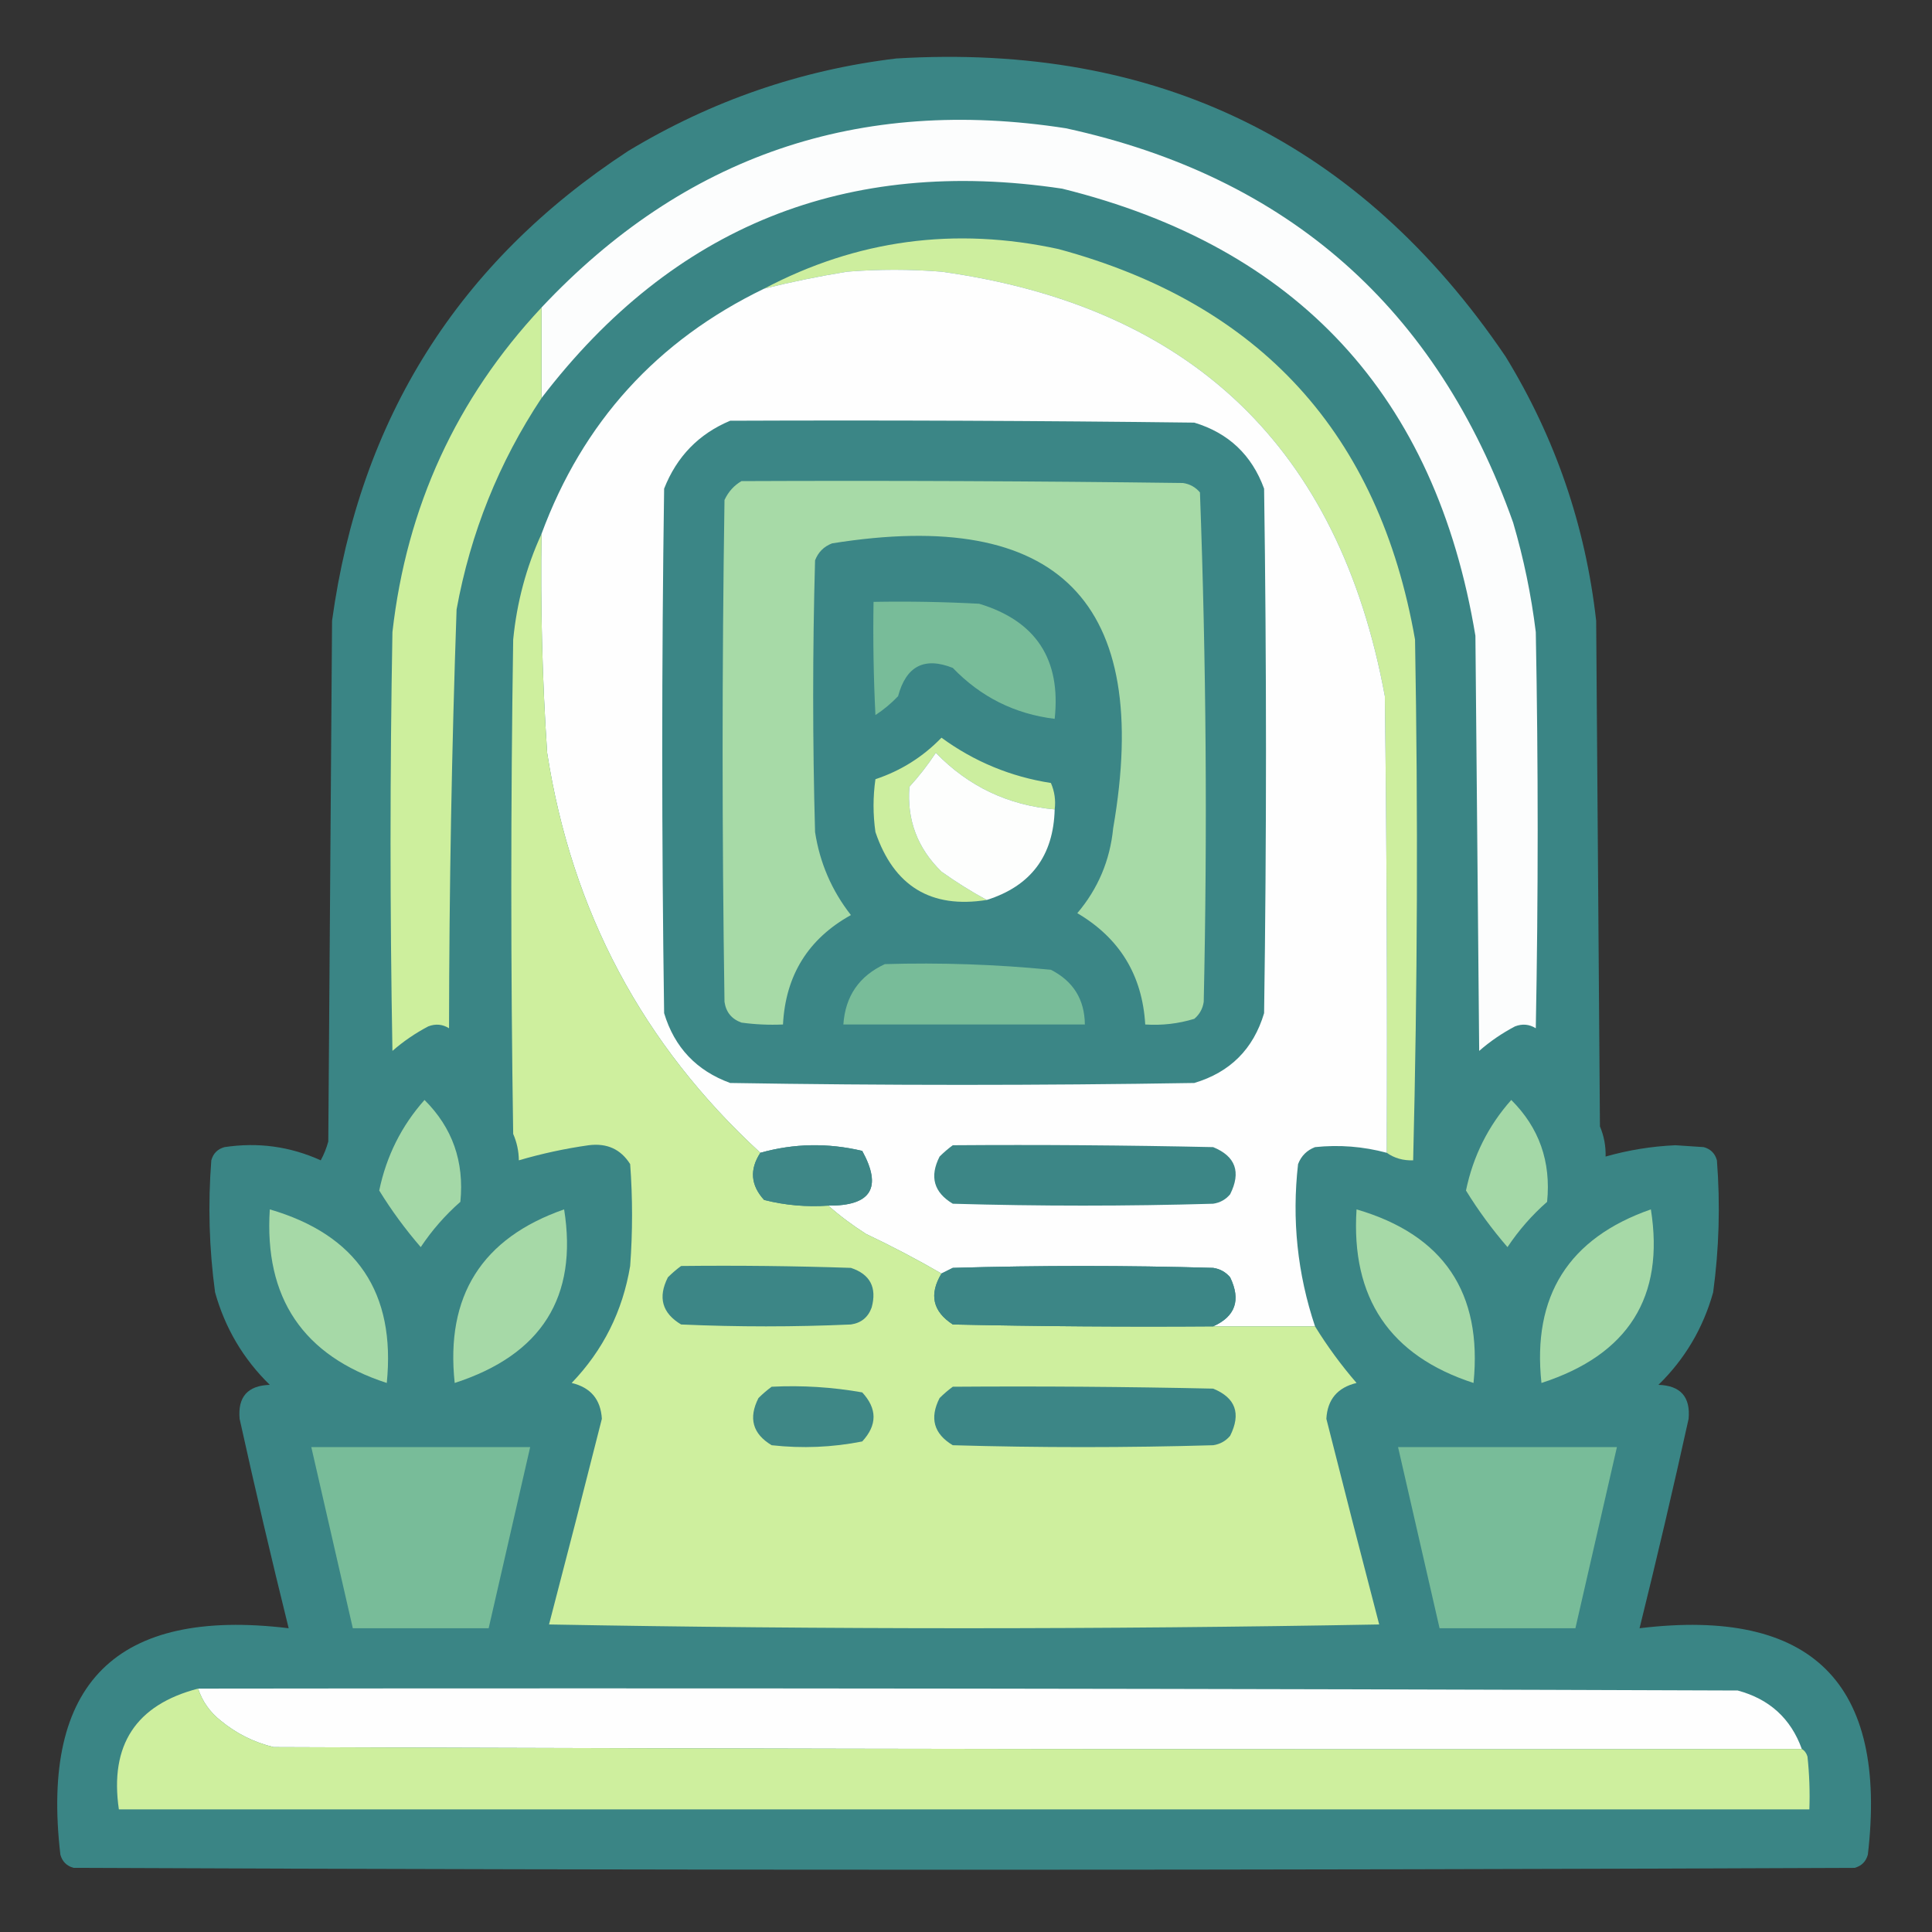 <?xml version="1.0" encoding="UTF-8"?>
<!DOCTYPE svg PUBLIC "-//W3C//DTD SVG 1.1//EN" "http://www.w3.org/Graphics/SVG/1.1/DTD/svg11.dtd">
<svg xmlns="http://www.w3.org/2000/svg" version="1.1" width="512px" height="512px" style="shape-rendering:geometricPrecision; text-rendering:geometricPrecision; image-rendering:optimizeQuality; fill-rule:evenodd; clip-rule:evenodd" xmlns:xlink="http://www.w3.org/1999/xlink">
<rect width="100%" height="100%" fill="#333333" stroke="none"/>
<g><path style="opacity:0.993" fill="#3b8686" d="M 237.5,15.5 C 306.623,11.314 360.457,37.647 399,94.5C 412.176,116.028 420.176,139.362 423,164.5C 423.333,209.167 423.667,253.833 424,298.5C 425.079,301.063 425.579,303.729 425.5,306.5C 431.536,304.784 437.703,303.784 444,303.5C 446.5,303.667 449,303.833 451.5,304C 453.333,304.5 454.5,305.667 455,307.5C 455.912,319.225 455.579,330.892 454,342.5C 451.335,352.004 446.501,360.171 439.5,367C 445.352,367.185 448.019,370.185 447.5,376C 443.402,394.56 439.068,413.06 434.5,431.5C 480.15,425.984 500.317,445.984 495,491.5C 494.5,493.333 493.333,494.5 491.5,495C 334.167,495.667 176.833,495.667 19.5,495C 17.667,494.5 16.5,493.333 16,491.5C 10.683,445.984 30.85,425.984 76.5,431.5C 71.932,413.06 67.598,394.56 63.5,376C 62.981,370.185 65.648,367.185 71.5,367C 64.499,360.171 59.665,352.004 57,342.5C 55.421,330.892 55.088,319.225 56,307.5C 56.5,305.667 57.667,304.5 59.5,304C 68.383,302.656 76.883,303.823 85,307.5C 85.862,305.913 86.529,304.246 87,302.5C 87.333,256.5 87.667,210.5 88,164.5C 95.356,110.916 121.523,69.416 166.5,40C 188.514,26.719 212.181,18.552 237.5,15.5 Z"/></g>
<g><path style="opacity:1" fill="#fcfdfd" d="M 143.5,105.5 C 143.5,97.5 143.5,89.5 143.5,81.5C 181.289,41.287 227.622,25.454 282.5,34C 341.343,46.84 380.843,81.674 401,138.5C 403.792,148 405.792,157.667 407,167.5C 407.667,202.5 407.667,237.5 407,272.5C 405.274,271.424 403.441,271.257 401.5,272C 398.073,273.796 394.906,275.963 392,278.5C 391.667,241.833 391.333,205.167 391,168.5C 380.48,104.98 343.98,65.48 281.5,50C 224.352,41.425 178.352,59.925 143.5,105.5 Z"/></g>
<g><path style="opacity:1" fill="#cdee9e" d="M 367.5,305.5 C 367.667,265.165 367.5,224.832 367,184.5C 354.882,118.715 315.716,81.215 249.5,72C 241.167,71.333 232.833,71.333 224.5,72C 217.084,73.197 209.751,74.697 202.5,76.5C 227.065,63.539 253.065,60.039 280.5,66C 333.962,80.461 365.462,114.961 375,169.5C 375.813,215.522 375.647,261.522 374.5,307.5C 371.848,307.59 369.515,306.924 367.5,305.5 Z"/></g>
<g><path style="opacity:1" fill="#fefefe" d="M 367.5,305.5 C 361.263,303.827 354.93,303.327 348.5,304C 346.333,304.833 344.833,306.333 344,308.5C 342.326,323.211 343.826,337.545 348.5,351.5C 339.5,351.5 330.5,351.5 321.5,351.5C 327.402,348.867 328.902,344.534 326,338.5C 324.829,337.107 323.329,336.273 321.5,336C 298.5,335.333 275.5,335.333 252.5,336C 251.473,336.513 250.473,337.013 249.5,337.5C 243.084,333.789 236.417,330.289 229.5,327C 225.92,324.723 222.586,322.223 219.5,319.5C 230.857,319.602 233.857,314.769 228.5,305C 219.384,302.841 210.384,303.008 201.5,305.5C 170.367,276.91 151.534,241.577 145,199.5C 143.713,180.189 143.213,160.856 143.5,141.5C 154.437,111.897 174.103,90.231 202.5,76.5C 209.751,74.697 217.084,73.197 224.5,72C 232.833,71.333 241.167,71.333 249.5,72C 315.716,81.215 354.882,118.715 367,184.5C 367.5,224.832 367.667,265.165 367.5,305.5 Z"/></g>
<g><path style="opacity:1" fill="#cdef9d" d="M 143.5,81.5 C 143.5,89.5 143.5,97.5 143.5,105.5C 132.195,122.568 124.695,141.235 121,161.5C 119.712,198.471 119.045,235.471 119,272.5C 117.274,271.424 115.441,271.257 113.5,272C 110.073,273.796 106.906,275.963 104,278.5C 103.333,241.5 103.333,204.5 104,167.5C 107.764,134.318 120.931,105.651 143.5,81.5 Z"/></g>
<g><path style="opacity:1" fill="#3b8686" d="M 193.5,111.5 C 234.501,111.333 275.501,111.5 316.5,112C 325.573,114.739 331.74,120.573 335,129.5C 335.667,175.833 335.667,222.167 335,268.5C 332.167,278 326,284.167 316.5,287C 275.5,287.667 234.5,287.667 193.5,287C 184.573,283.74 178.739,277.573 176,268.5C 175.333,222.167 175.333,175.833 176,129.5C 179.353,120.982 185.186,114.982 193.5,111.5 Z"/></g>
<g><path style="opacity:1" fill="#a7daa7" d="M 196.5,127.5 C 235.501,127.333 274.501,127.5 313.5,128C 315.329,128.273 316.829,129.107 318,130.5C 319.656,175.416 319.989,220.416 319,265.5C 318.727,267.329 317.893,268.829 316.5,270C 312.27,271.29 307.936,271.79 303.5,271.5C 302.725,258.445 296.725,248.611 285.5,242C 291.001,235.497 294.167,227.997 295,219.5C 305.39,159.557 280.557,134.39 220.5,144C 218.333,144.833 216.833,146.333 216,148.5C 215.333,172.5 215.333,196.5 216,220.5C 217.261,228.685 220.427,236.018 225.5,242.5C 214.177,248.803 208.177,258.47 207.5,271.5C 203.818,271.665 200.152,271.499 196.5,271C 193.898,270.065 192.398,268.232 192,265.5C 191.333,221.167 191.333,176.833 192,132.5C 193.025,130.313 194.525,128.646 196.5,127.5 Z"/></g>
<g><path style="opacity:1" fill="#ceef9e" d="M 143.5,141.5 C 143.213,160.856 143.713,180.189 145,199.5C 151.534,241.577 170.367,276.91 201.5,305.5C 198.6,309.931 198.933,314.097 202.5,318C 208.044,319.404 213.71,319.904 219.5,319.5C 222.586,322.223 225.92,324.723 229.5,327C 236.417,330.289 243.084,333.789 249.5,337.5C 246.169,343.029 247.169,347.529 252.5,351C 275.498,351.5 298.498,351.667 321.5,351.5C 330.5,351.5 339.5,351.5 348.5,351.5C 351.724,356.739 355.391,361.739 359.5,366.5C 354.449,367.713 351.783,370.88 351.5,376C 356.085,394.172 360.751,412.338 365.5,430.5C 292.167,431.833 218.833,431.833 145.5,430.5C 150.249,412.338 154.915,394.172 159.5,376C 159.196,370.861 156.529,367.695 151.5,366.5C 159.84,357.82 165.007,347.487 167,335.5C 167.667,326.5 167.667,317.5 167,308.5C 164.505,304.546 160.839,302.879 156,303.5C 149.719,304.389 143.552,305.723 137.5,307.5C 137.477,305.073 136.977,302.74 136,300.5C 135.333,256.833 135.333,213.167 136,169.5C 136.966,159.628 139.466,150.295 143.5,141.5 Z"/></g>
<g><path style="opacity:1" fill="#78bc99" d="M 231.5,159.5 C 240.839,159.334 250.173,159.5 259.5,160C 274.54,164.56 281.206,174.727 279.5,190.5C 268.915,189.207 259.915,184.707 252.5,177C 244.964,174.019 240.131,176.519 238,184.5C 236.185,186.405 234.185,188.072 232,189.5C 231.5,179.506 231.334,169.506 231.5,159.5 Z"/></g>
<g><path style="opacity:1" fill="#ccee9f" d="M 279.5,214.5 C 267.131,213.399 256.631,208.399 248,199.5C 245.908,202.681 243.575,205.681 241,208.5C 240.308,217.291 243.141,224.791 249.5,231C 253.428,233.79 257.428,236.29 261.5,238.5C 246.709,240.847 236.876,234.847 232,220.5C 231.333,215.833 231.333,211.167 232,206.5C 238.741,204.256 244.574,200.589 249.5,195.5C 258.186,201.841 267.853,205.841 278.5,207.5C 279.474,209.743 279.808,212.076 279.5,214.5 Z"/></g>
<g><path style="opacity:1" fill="#fdfefd" d="M 279.5,214.5 C 279.189,226.806 273.189,234.806 261.5,238.5C 257.428,236.29 253.428,233.79 249.5,231C 243.141,224.791 240.308,217.291 241,208.5C 243.575,205.681 245.908,202.681 248,199.5C 256.631,208.399 267.131,213.399 279.5,214.5 Z"/></g>
<g><path style="opacity:1" fill="#78bc99" d="M 234.5,255.5 C 249.225,255.068 263.892,255.568 278.5,257C 284.433,260.036 287.433,264.869 287.5,271.5C 266.167,271.5 244.833,271.5 223.5,271.5C 224.016,263.986 227.683,258.653 234.5,255.5 Z"/></g>
<g><path style="opacity:1" fill="#a4d8a7" d="M 112.5,291.5 C 119.9,298.859 123.066,307.859 122,318.5C 117.999,322.005 114.499,326.005 111.5,330.5C 107.386,325.736 103.72,320.736 100.5,315.5C 102.394,306.378 106.394,298.378 112.5,291.5 Z"/></g>
<g><path style="opacity:1" fill="#a4d8a7" d="M 400.5,291.5 C 407.9,298.859 411.066,307.859 410,318.5C 405.999,322.005 402.499,326.005 399.5,330.5C 395.386,325.736 391.72,320.736 388.5,315.5C 390.394,306.378 394.394,298.378 400.5,291.5 Z"/></g>
<g><path style="opacity:1" fill="#3e8787" d="M 219.5,319.5 C 213.71,319.904 208.044,319.404 202.5,318C 198.933,314.097 198.6,309.931 201.5,305.5C 210.384,303.008 219.384,302.841 228.5,305C 233.857,314.769 230.857,319.602 219.5,319.5 Z"/></g>
<g><path style="opacity:1" fill="#3c8686" d="M 252.5,303.5 C 275.502,303.333 298.502,303.5 321.5,304C 327.448,306.433 328.948,310.6 326,316.5C 324.829,317.893 323.329,318.727 321.5,319C 298.5,319.667 275.5,319.667 252.5,319C 247.465,315.987 246.298,311.82 249,306.5C 250.145,305.364 251.312,304.364 252.5,303.5 Z"/></g>
<g><path style="opacity:1" fill="#a6d9a7" d="M 71.5,320.5 C 94.564,327.234 104.898,342.568 102.5,366.5C 80.319,359.294 69.985,343.961 71.5,320.5 Z"/></g>
<g><path style="opacity:1" fill="#a6d9a7" d="M 149.5,320.5 C 153.191,343.714 143.524,359.048 120.5,366.5C 118.024,343.441 127.691,328.108 149.5,320.5 Z"/></g>
<g><path style="opacity:1" fill="#a6d9a7" d="M 359.5,320.5 C 382.564,327.234 392.898,342.568 390.5,366.5C 368.319,359.294 357.985,343.961 359.5,320.5 Z"/></g>
<g><path style="opacity:1" fill="#a6d9a7" d="M 437.5,320.5 C 441.191,343.714 431.524,359.048 408.5,366.5C 406.024,343.441 415.691,328.108 437.5,320.5 Z"/></g>
<g><path style="opacity:1" fill="#3c8686" d="M 180.5,335.5 C 195.504,335.333 210.504,335.5 225.5,336C 230.599,337.695 232.432,341.195 231,346.5C 230.065,349.102 228.232,350.602 225.5,351C 210.5,351.667 195.5,351.667 180.5,351C 175.465,347.987 174.298,343.82 177,338.5C 178.145,337.364 179.312,336.364 180.5,335.5 Z"/></g>
<g><path style="opacity:1" fill="#3c8686" d="M 321.5,351.5 C 298.498,351.667 275.498,351.5 252.5,351C 247.169,347.529 246.169,343.029 249.5,337.5C 250.473,337.013 251.473,336.513 252.5,336C 275.5,335.333 298.5,335.333 321.5,336C 323.329,336.273 324.829,337.107 326,338.5C 328.902,344.534 327.402,348.867 321.5,351.5 Z"/></g>
<g><path style="opacity:1" fill="#3e8786" d="M 204.5,367.5 C 212.585,367.099 220.585,367.599 228.5,369C 232.5,373.333 232.5,377.667 228.5,382C 220.579,383.568 212.579,383.901 204.5,383C 199.465,379.987 198.298,375.82 201,370.5C 202.145,369.364 203.312,368.364 204.5,367.5 Z"/></g>
<g><path style="opacity:1" fill="#3c8686" d="M 252.5,367.5 C 275.502,367.333 298.502,367.5 321.5,368C 327.448,370.433 328.948,374.6 326,380.5C 324.829,381.893 323.329,382.727 321.5,383C 298.5,383.667 275.5,383.667 252.5,383C 247.465,379.987 246.298,375.82 249,370.5C 250.145,369.364 251.312,368.364 252.5,367.5 Z"/></g>
<g><path style="opacity:1" fill="#78bc99" d="M 82.5,383.5 C 101.833,383.5 121.167,383.5 140.5,383.5C 136.833,399.5 133.167,415.5 129.5,431.5C 117.5,431.5 105.5,431.5 93.5,431.5C 89.833,415.5 86.167,399.5 82.5,383.5 Z"/></g>
<g><path style="opacity:1" fill="#78bc99" d="M 370.5,383.5 C 389.833,383.5 409.167,383.5 428.5,383.5C 424.833,399.5 421.167,415.5 417.5,431.5C 405.5,431.5 393.5,431.5 381.5,431.5C 377.833,415.5 374.167,399.5 370.5,383.5 Z"/></g>
<g><path style="opacity:1" fill="#fefefe" d="M 52.5,447.5 C 188.5,447.333 324.5,447.5 460.5,448C 468.921,450.259 474.588,455.426 477.5,463.5C 342.5,463.667 207.5,463.5 72.5,463C 67.275,461.721 62.609,459.388 58.5,456C 55.619,453.721 53.619,450.888 52.5,447.5 Z"/></g>
<g><path style="opacity:1" fill="#ceef9e" d="M 52.5,447.5 C 53.619,450.888 55.619,453.721 58.5,456C 62.609,459.388 67.275,461.721 72.5,463C 207.5,463.5 342.5,463.667 477.5,463.5C 478.222,463.918 478.722,464.584 479,465.5C 479.499,470.155 479.666,474.821 479.5,479.5C 330.167,479.5 180.833,479.5 31.5,479.5C 29.015,462.445 36.015,451.778 52.5,447.5 Z"/></g>
</svg>
